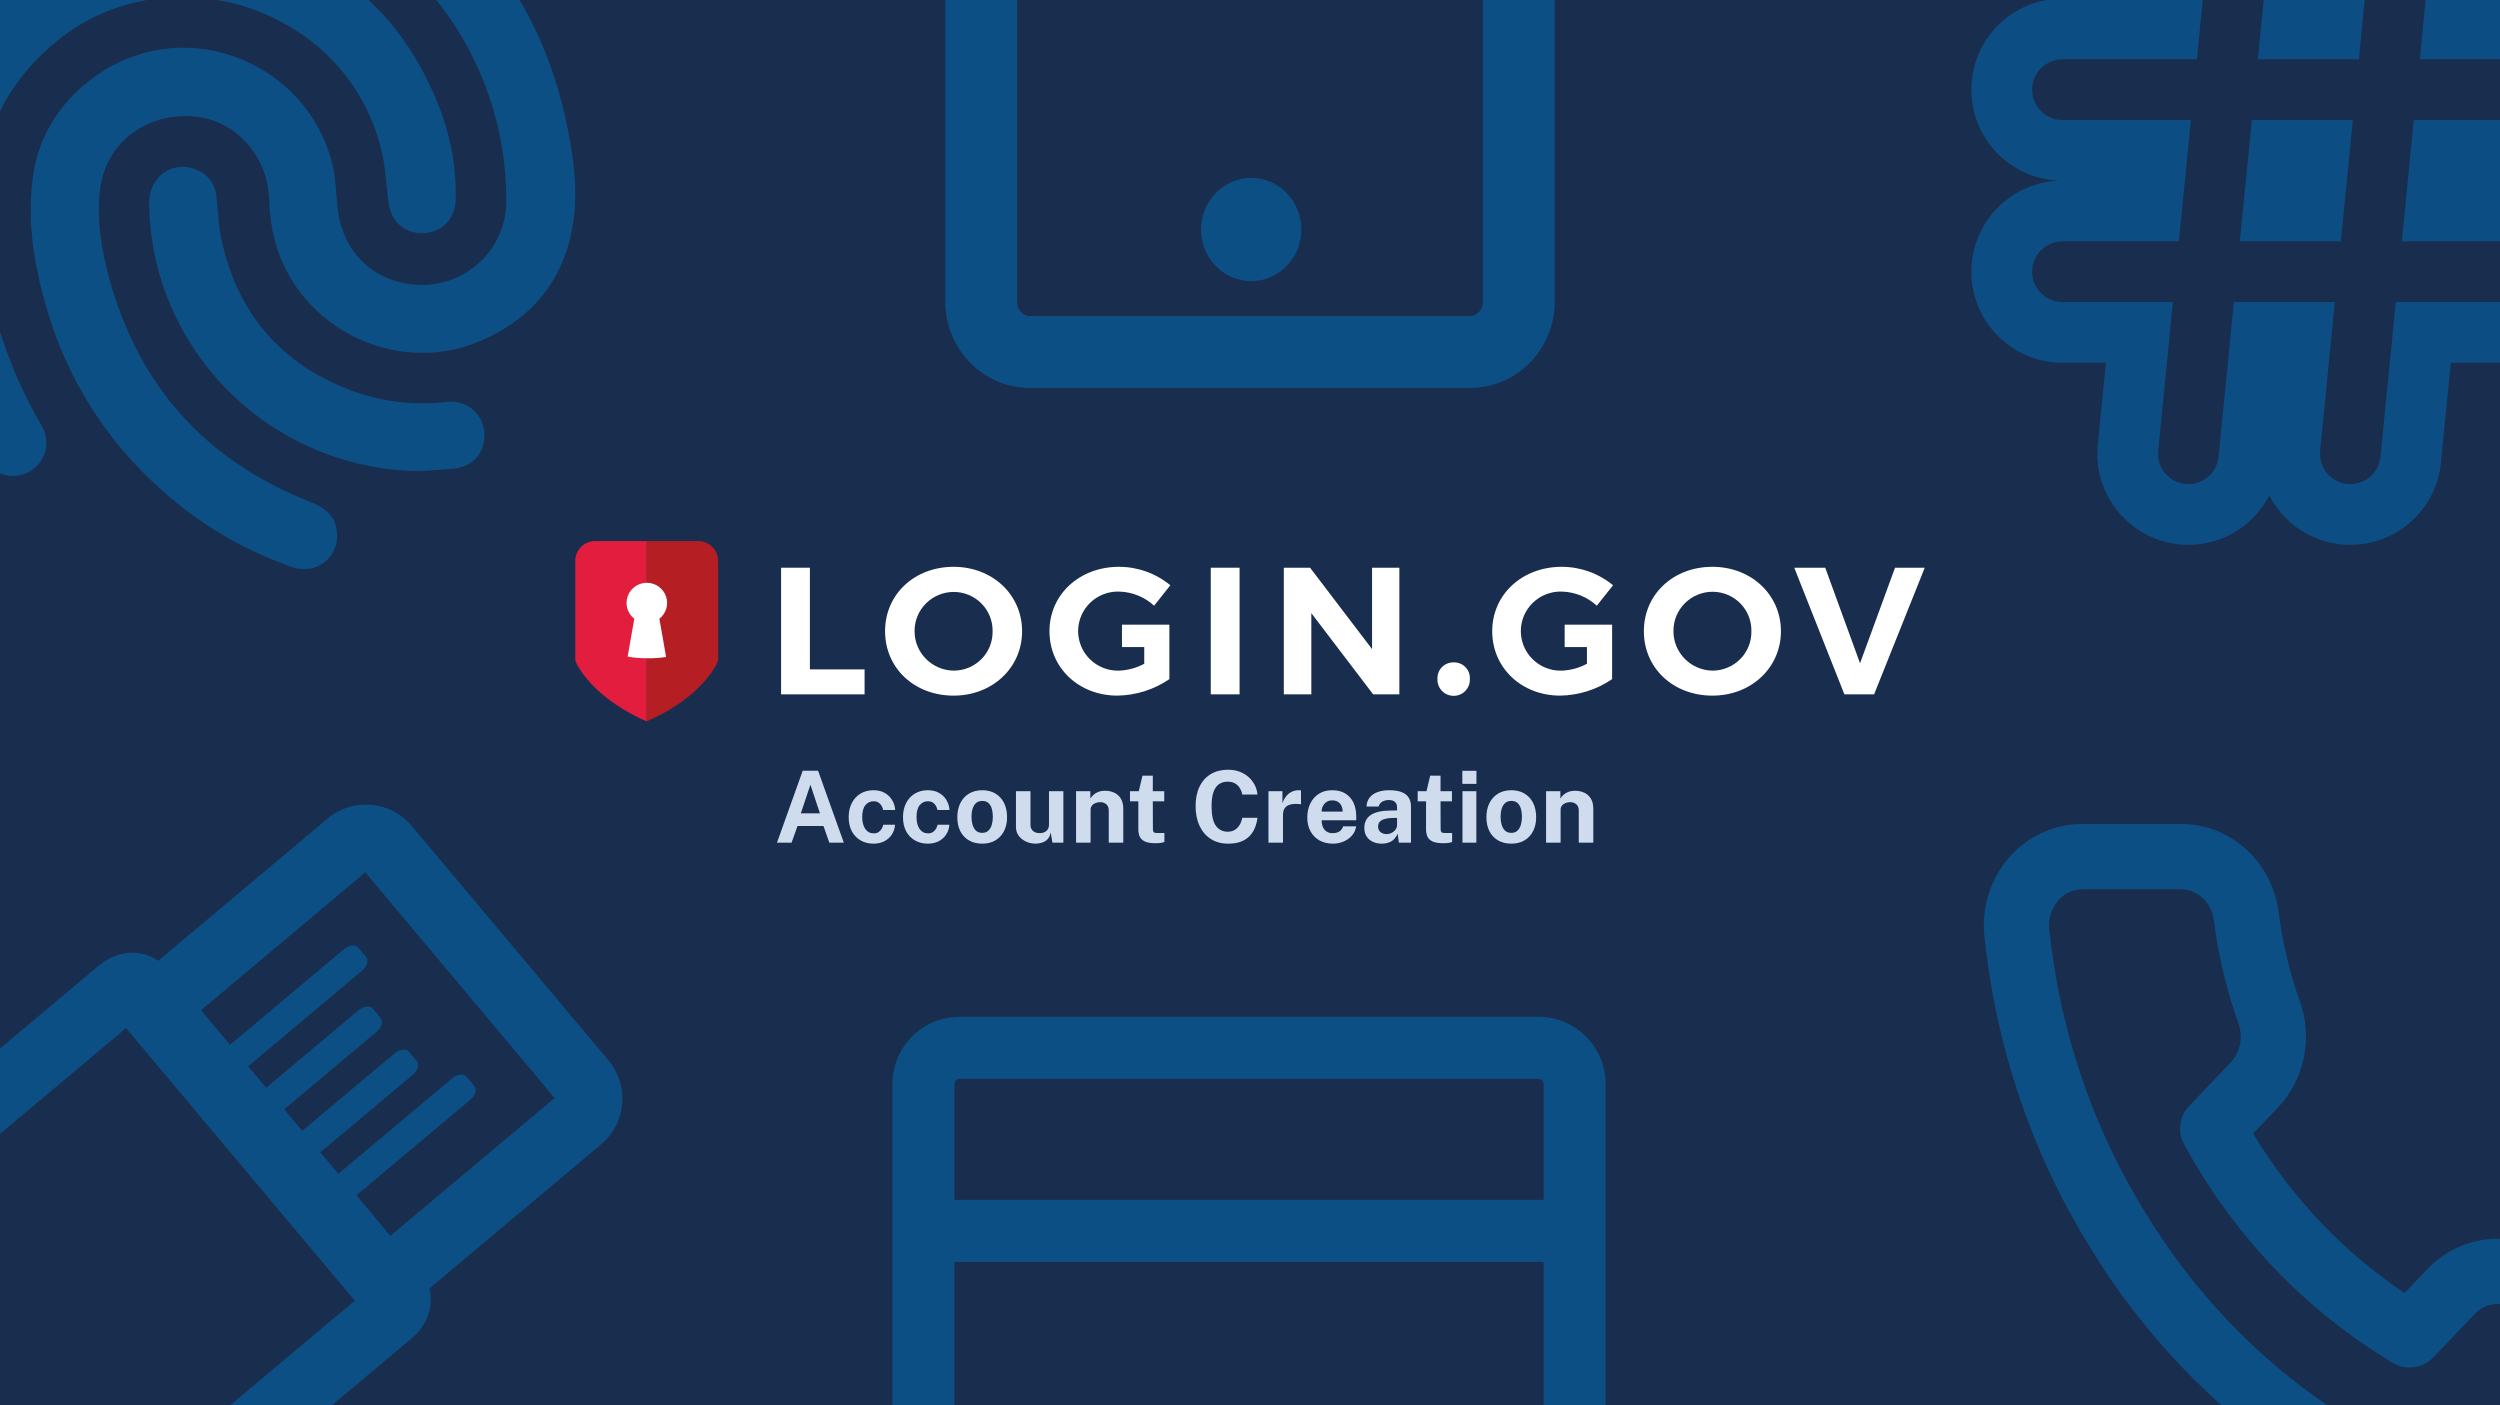 <svg width="804" height="452" viewBox="0 0 804 452" fill="none" xmlns="http://www.w3.org/2000/svg">
<rect x="0" y="0" width="804" height="452" fill="#808080" stroke="none"/>
<g clip-path="url(#clip0_502_11472)">
<rect width="804" height="452" fill="white"/>
<rect width="804" height="452" fill="#192D4E"/>
<path opacity="0.5" fill-rule="evenodd" clip-rule="evenodd" d="M663.277 -0.445C647.108 -0.445 634 12.663 634 28.832C634 44.995 647.099 58.099 663.26 58.108C647.099 58.117 634 71.221 634 87.385C634 103.554 647.108 116.661 663.277 116.661H677.256L674.647 143.059C673.057 159.149 684.812 173.482 700.902 175.072C713.209 176.289 724.487 169.698 729.823 159.333C734.221 167.862 742.719 174.058 752.98 175.072C769.071 176.663 783.404 164.908 784.994 148.817L788.172 116.661H813.723C829.892 116.661 843 103.554 843 87.385C843 71.221 829.902 58.117 813.74 58.108C829.902 58.099 843 44.995 843 28.832C843 12.663 829.892 -0.445 813.723 -0.445H799.744L802.353 -26.842C803.943 -42.933 792.188 -57.266 776.098 -58.856C763.791 -60.072 752.513 -53.482 747.177 -43.116C742.779 -51.646 734.281 -57.842 724.02 -58.856C707.929 -60.446 693.596 -48.691 692.006 -32.6L688.828 -0.445H663.277ZM663.28 19.07C657.89 19.07 653.521 23.439 653.521 28.828C653.521 34.218 657.89 38.587 663.28 38.587H704.587L700.729 77.623H663.28C657.89 77.623 653.521 81.992 653.521 87.381C653.521 92.771 657.89 97.14 663.28 97.14H698.801L694.074 144.975C693.543 150.338 697.462 155.116 702.825 155.646C708.189 156.176 712.967 152.258 713.497 146.894L718.413 97.14H750.878L746.151 144.975C745.621 150.338 749.54 155.116 754.903 155.646C760.267 156.176 765.044 152.258 765.574 146.894L770.491 97.14H813.727C819.117 97.14 823.486 92.771 823.486 87.381C823.486 81.992 819.117 77.623 813.727 77.623H772.42L776.278 38.587H813.727C819.117 38.587 823.486 34.218 823.486 28.828C823.486 23.439 819.117 19.07 813.727 19.07H778.206L782.934 -28.765C783.464 -34.129 779.545 -38.906 774.182 -39.436C768.818 -39.966 764.041 -36.048 763.511 -30.684L758.594 19.07H726.129L730.856 -28.765C731.386 -34.129 727.468 -38.906 722.104 -39.436C716.741 -39.966 711.963 -36.048 711.433 -30.684L706.516 19.07H663.28ZM720.342 77.623L724.2 38.587H756.665L752.807 77.623H720.342Z" fill="#0071BB"/>
<g opacity="0.5">
<path d="M-67 62.391C-66.307 28.102 -53.16 -2.796 -26.633 -27.659C-8.361 -44.946 14.902 -56.089 39.875 -59.515C74.356 -64.52 105.924 -56.93 133.944 -36.313C159.661 -17.39 175.498 8.127 182.112 39.247C184.285 49.445 185.824 59.818 184.52 70.203C182.171 88.915 171.867 102.176 154.562 109.626C126.554 121.683 93.694 104.305 87.737 74.542C87.058 71.118 86.665 67.645 86.563 64.157C86.14 49.901 75.378 38.194 61.762 37.388C46.595 36.475 33.93 46.217 32.18 60.917C31.005 70.636 32.591 80.331 35.199 89.768C44.703 124.163 66.05 148.067 99.392 161.235C104.032 163.071 107.78 165.48 108.332 170.895C108.601 172.737 108.378 174.618 107.688 176.348C106.998 178.078 105.864 179.598 104.399 180.756C102.934 181.913 101.19 182.668 99.34 182.945C97.49 183.221 95.6 183.01 93.858 182.332C78.316 176.929 64.022 168.474 51.823 157.469C34.206 141.855 21.416 121.575 14.945 98.996C10.821 84.716 8.436 70.144 10.833 55.257C14.111 34.897 31.98 18.606 52.504 15.787C77.011 12.408 102.117 28.722 107.275 54.672C108.121 58.941 108.109 63.362 108.673 67.7C110.553 82.225 121.749 91.909 136.423 91.616C143.394 91.457 150.034 88.622 154.954 83.703C159.874 78.783 162.693 72.161 162.821 65.221C163.034 42.525 155.748 20.388 142.087 2.216C128.425 -15.956 109.144 -29.156 87.209 -35.354C63.172 -42.066 39.346 -40.651 16.566 -30.29C-14.215 -16.256 -33.834 7.391 -42.176 40.019C-46.532 57.064 -46.288 74.952 -41.471 91.873C-40.437 95.569 -40.19 99.206 -42.54 102.504C-43.611 104.21 -45.154 105.571 -46.984 106.424C-48.814 107.277 -50.853 107.584 -52.855 107.31C-55.081 107.129 -57.187 106.233 -58.857 104.756C-60.527 103.28 -61.669 101.303 -62.113 99.124C-65.358 87.147 -67.001 74.796 -67 62.391Z" fill="#0071BB"/>
<path d="M-28.551 66.66C-28.551 33.376 -14.289 5.636 17.173 -12.116C34.028 -21.797 53.804 -25.161 72.931 -21.601C107.001 -15.519 129.934 4.034 141.953 36.23C145.139 45.028 146.707 54.326 146.581 63.678C146.581 69.887 142.646 74.39 136.959 74.916C130.792 75.489 126.033 71.887 125.023 65.56C124.154 60.111 124.142 54.485 122.861 49.188C120.913 40.373 117.077 32.081 111.615 24.878C106.153 17.675 99.193 11.73 91.211 7.449C80.932 1.712 69.287 -1.157 57.505 -0.854C43.004 -0.826 28.974 4.274 17.866 13.554C0.244 28.207 -7.498 47.047 -6.476 69.922C-5.415 93.465 1.37 116.4 13.296 136.758C14.488 138.671 15.041 140.909 14.878 143.154C14.715 145.398 13.844 147.535 12.389 149.257C10.933 150.979 8.969 152.2 6.775 152.744C4.581 153.289 2.271 153.129 0.173 152.288C-2.293 151.181 -4.374 149.37 -5.806 147.084C-16.935 128.062 -24.178 107.037 -27.118 85.219C-27.823 79.84 -27.952 74.366 -28.551 66.66Z" fill="#0071BB"/>
<path d="M135.399 151.527C116.999 151.442 99.089 145.616 84.189 134.868C69.289 124.121 58.15 108.994 52.338 91.615C49.551 83.211 48.073 74.432 47.956 65.582C47.827 56.472 56.027 51.034 63.899 54.905C65.455 55.628 66.796 56.743 67.787 58.14C68.778 59.537 69.385 61.167 69.55 62.869C70.16 67.769 70.243 72.786 71.324 77.581C76.599 100.971 90.403 117.133 112.995 125.6C122.812 129.257 133.37 130.508 143.776 129.248C145.184 129.074 146.614 129.181 147.981 129.562C149.348 129.943 150.625 130.591 151.739 131.468C152.852 132.346 153.778 133.434 154.464 134.672C155.151 135.909 155.583 137.269 155.735 138.674C156.358 145.317 152.211 150.264 145.608 150.755L135.399 151.527Z" fill="#0071BB"/>
</g>
<g opacity="0.5">
<path fill-rule="evenodd" clip-rule="evenodd" d="M331.272 -117.89C329.285 -117.89 327.11 -116.137 327.11 -113.268V97.031C327.11 99.9 329.285 101.653 331.272 101.653H472.728C474.715 101.653 476.89 99.9 476.89 97.031V-113.268C476.89 -116.137 474.715 -117.89 472.728 -117.89H331.272ZM304 -113.268C304 -128.268 315.899 -141 331.272 -141H472.728C488.101 -141 500 -128.268 500 -113.268V97.031C500 112.031 488.101 124.763 472.728 124.763H331.272C315.899 124.763 304 112.031 304 97.031V-113.268Z" fill="#0071BB"/>
<path d="M418.512 73.812C418.512 82.978 411.293 90.408 402.387 90.408C393.482 90.408 386.263 82.978 386.263 73.812C386.263 64.647 393.482 57.216 402.387 57.216C411.293 57.216 418.512 64.647 418.512 73.812Z" fill="#0071BB"/>
</g>
<g opacity="0.5">
<path fill-rule="evenodd" clip-rule="evenodd" d="M711.972 295.877C711.131 289.781 706.294 285.936 701.368 285.986L701.261 285.987H669.595C666.787 285.991 663.987 287.226 661.923 289.594C659.854 291.968 658.753 295.243 659.027 298.63C662.344 331.213 672.934 362.494 689.914 389.943L689.961 390.02C705.388 415.447 725.947 436.963 750.149 453.07L750.231 453.125C776.231 470.783 805.783 481.794 836.518 485.311C839.298 485.55 842.141 484.579 844.352 482.455C846.607 480.288 847.983 477.114 847.97 473.676L847.97 473.636V440.465C847.97 440.382 847.971 440.299 847.973 440.216C848.122 433.926 843.803 429.164 838.809 428.405C827.873 426.89 817.141 424.087 806.818 420.052L806.793 420.043C803.123 418.598 798.908 419.451 795.927 422.525L782.541 436.543C779.163 440.082 773.787 440.816 769.584 438.313C741.491 421.583 718.293 397.26 702.386 367.962C700.211 363.957 700.871 359.006 704.018 355.709L717.403 341.692C720.415 338.488 721.481 333.561 719.89 329.128L719.882 329.105C716.057 318.371 713.405 307.224 711.972 295.877ZM701.212 265.001C717.446 264.866 730.636 277.266 732.774 293.11L732.786 293.202C734.028 303.063 736.33 312.741 739.646 322.051C743.847 333.769 741.209 347.046 732.644 356.117L732.604 356.159L724.602 364.54C737.067 385.217 753.703 402.723 773.293 415.841L780.812 407.966C789.549 398.918 802.714 395.891 814.466 400.51C823.278 403.953 832.427 406.339 841.739 407.625L841.837 407.639C858.013 410.029 869.272 424.489 868.955 440.578V473.618C868.984 482.625 865.394 491.339 858.892 497.587C852.363 503.86 843.495 507.051 834.458 506.196C834.43 506.193 834.401 506.19 834.373 506.187C834.335 506.183 834.298 506.179 834.261 506.175C800.078 502.285 767.274 490.059 738.48 470.512C711.695 452.677 689.023 428.917 672.043 400.944C653.366 370.737 641.761 336.381 638.139 300.658L638.125 300.501C637.352 291.548 640.194 282.585 646.103 275.806C652.03 269.006 660.532 265.012 669.576 265.001L669.588 265.001L701.212 265.001Z" fill="#0071BB"/>
</g>
<g opacity="0.5">
<path fill-rule="evenodd" clip-rule="evenodd" d="M138.006 421.877C138.947 418.501 138.995 413.487 135.463 409.277L53.134 311.161C49.601 306.951 44.655 306.128 41.167 306.469C37.619 306.815 34.368 308.357 31.814 310.501L-56.739 384.805C-66.272 392.804 -67.515 407.017 -59.516 416.55L12.113 501.914C20.112 511.448 34.325 512.691 43.858 504.692L132.411 430.387C134.965 428.244 137.048 425.311 138.006 421.877ZM114.968 417.57L30.34 488.581C29.704 489.114 28.757 489.031 28.224 488.396L-43.405 403.032C-43.939 402.396 -43.856 401.449 -43.22 400.916L41.408 329.904L114.968 417.57Z" fill="#0071BB"/>
<path fill-rule="evenodd" clip-rule="evenodd" d="M193.341 368.007C201.437 361.213 202.493 349.143 195.7 341.047L132.37 265.573C125.577 257.477 113.506 256.421 105.41 263.215L34.146 323.013L122.077 427.804L193.341 368.007ZM178.371 353.114L124.669 398.175L63.775 325.605L117.477 280.543L178.371 353.114Z" fill="#0071BB"/>
<path fill-rule="evenodd" clip-rule="evenodd" d="M134.056 341.266L131.481 338.197C130.589 337.134 128.52 337.402 126.86 338.795L88.356 371.104L94.161 378.022L132.665 345.713C134.326 344.32 134.948 342.329 134.056 341.266Z" fill="#0071BB"/>
<path fill-rule="evenodd" clip-rule="evenodd" d="M122.453 327.412L119.877 324.343C118.985 323.28 116.917 323.548 115.256 324.941L76.752 357.25L82.557 364.168L121.062 331.859C122.722 330.466 123.345 328.475 122.453 327.412Z" fill="#0071BB"/>
<path fill-rule="evenodd" clip-rule="evenodd" d="M152.575 349.292L150 346.223C149.108 345.16 147.046 345.422 145.394 346.808L99.956 384.935L105.762 391.853L151.199 353.727C152.851 352.341 153.467 350.355 152.575 349.292Z" fill="#0071BB"/>
<path fill-rule="evenodd" clip-rule="evenodd" d="M117.764 307.783L115.189 304.714C114.297 303.651 112.234 303.913 110.582 305.299L65.145 343.426L70.95 350.344L116.388 312.217C118.04 310.831 118.656 308.846 117.764 307.783Z" fill="#0071BB"/>
</g>
<g opacity="0.5">
<path fill-rule="evenodd" clip-rule="evenodd" d="M308.608 346.946C307.69 346.946 306.946 347.69 306.946 348.608V385.867H496.428V348.608C496.428 347.69 495.684 346.946 494.766 346.946H308.608ZM516.374 348.608C516.374 336.674 506.7 327 494.766 327H308.608C296.674 327 287 336.674 287 348.608V478.392C287 490.326 296.674 500 308.608 500H494.766C506.7 500 516.374 490.326 516.374 478.392V348.608ZM496.428 405.813H306.946V478.392C306.946 479.31 307.69 480.054 308.608 480.054H494.766C495.684 480.054 496.428 479.31 496.428 478.392V405.813Z" fill="#0071BB"/>
</g>
<path d="M249.88 271L258.152 247.864H263.096L271.368 271H266.712L264.824 265.64H256.488L254.568 271H249.88ZM257.544 261.56H263.688L260.632 252.36L257.544 261.56ZM280.919 271.32C279.383 271.32 278.012 270.979 276.807 270.296C275.601 269.613 274.652 268.637 273.959 267.368C273.276 266.088 272.935 264.563 272.935 262.792C272.935 261.085 273.265 259.581 273.927 258.28C274.588 256.979 275.516 255.965 276.711 255.24C277.916 254.504 279.319 254.136 280.919 254.136C282.305 254.136 283.5 254.419 284.503 254.984C285.516 255.549 286.311 256.312 286.887 257.272C287.473 258.232 287.809 259.304 287.895 260.488H284.007C283.932 260.051 283.777 259.619 283.543 259.192C283.308 258.755 282.977 258.397 282.551 258.12C282.124 257.832 281.591 257.688 280.951 257.688C279.863 257.688 278.977 258.109 278.295 258.952C277.623 259.784 277.287 261.053 277.287 262.76C277.287 264.371 277.617 265.651 278.279 266.6C278.94 267.539 279.863 268.008 281.047 268.008C281.676 268.008 282.199 267.853 282.615 267.544C283.041 267.235 283.372 266.867 283.607 266.44C283.841 266.003 283.991 265.597 284.055 265.224H287.847C287.772 266.365 287.441 267.4 286.855 268.328C286.268 269.245 285.468 269.976 284.455 270.52C283.452 271.053 282.273 271.32 280.919 271.32ZM298.388 271.32C296.852 271.32 295.481 270.979 294.276 270.296C293.07 269.613 292.121 268.637 291.428 267.368C290.745 266.088 290.404 264.563 290.404 262.792C290.404 261.085 290.734 259.581 291.396 258.28C292.057 256.979 292.985 255.965 294.18 255.24C295.385 254.504 296.788 254.136 298.388 254.136C299.774 254.136 300.969 254.419 301.972 254.984C302.985 255.549 303.78 256.312 304.356 257.272C304.942 258.232 305.278 259.304 305.364 260.488H301.476C301.401 260.051 301.246 259.619 301.012 259.192C300.777 258.755 300.446 258.397 300.02 258.12C299.593 257.832 299.06 257.688 298.42 257.688C297.332 257.688 296.446 258.109 295.764 258.952C295.092 259.784 294.756 261.053 294.756 262.76C294.756 264.371 295.086 265.651 295.748 266.6C296.409 267.539 297.332 268.008 298.516 268.008C299.145 268.008 299.668 267.853 300.084 267.544C300.51 267.235 300.841 266.867 301.076 266.44C301.31 266.003 301.46 265.597 301.524 265.224H305.316C305.241 266.365 304.91 267.4 304.324 268.328C303.737 269.245 302.937 269.976 301.924 270.52C300.921 271.053 299.742 271.32 298.388 271.32ZM315.872 271.32C314.251 271.32 312.838 270.973 311.632 270.28C310.438 269.587 309.51 268.605 308.848 267.336C308.198 266.067 307.872 264.563 307.872 262.824C307.872 261.085 308.198 259.565 308.848 258.264C309.51 256.963 310.438 255.949 311.632 255.224C312.838 254.499 314.256 254.136 315.888 254.136C317.52 254.136 318.934 254.493 320.128 255.208C321.323 255.912 322.246 256.915 322.896 258.216C323.547 259.517 323.872 261.053 323.872 262.824C323.872 264.488 323.552 265.96 322.912 267.24C322.283 268.509 321.371 269.507 320.176 270.232C318.992 270.957 317.558 271.32 315.872 271.32ZM315.888 267.848C316.71 267.848 317.371 267.608 317.872 267.128C318.374 266.648 318.736 266.019 318.96 265.24C319.184 264.451 319.296 263.592 319.296 262.664C319.296 261.789 319.195 260.963 318.992 260.184C318.79 259.405 318.438 258.776 317.936 258.296C317.435 257.816 316.752 257.576 315.888 257.576C315.067 257.576 314.4 257.805 313.888 258.264C313.387 258.712 313.019 259.325 312.784 260.104C312.55 260.872 312.432 261.725 312.432 262.664C312.432 263.528 312.539 264.36 312.752 265.16C312.966 265.949 313.323 266.595 313.824 267.096C314.326 267.597 315.014 267.848 315.888 267.848ZM333.034 271.32C332.266 271.32 331.508 271.203 330.762 270.968C330.026 270.733 329.354 270.387 328.746 269.928C328.138 269.469 327.647 268.904 327.274 268.232C326.911 267.56 326.73 266.781 326.73 265.896V254.456H331.402V265.304C331.402 266.072 331.652 266.701 332.154 267.192C332.655 267.683 333.391 267.928 334.362 267.928C335.279 267.928 336.004 267.693 336.538 267.224C337.082 266.744 337.354 266.077 337.354 265.224V254.456H341.978V271H338.458L337.914 267.72C337.722 268.691 337.359 269.437 336.826 269.96C336.303 270.472 335.7 270.824 335.018 271.016C334.346 271.219 333.684 271.32 333.034 271.32ZM346.062 271V254.456H350.655V256.792C350.911 256.387 351.241 255.997 351.647 255.624C352.063 255.24 352.585 254.925 353.215 254.68C353.844 254.435 354.591 254.312 355.455 254.312C356.468 254.312 357.412 254.509 358.287 254.904C359.172 255.299 359.887 255.923 360.431 256.776C360.975 257.619 361.247 258.723 361.247 260.088V271H356.575V260.664C356.575 259.768 356.308 259.096 355.775 258.648C355.241 258.2 354.591 257.976 353.823 257.976C353.311 257.976 352.815 258.067 352.335 258.248C351.865 258.429 351.481 258.701 351.183 259.064C350.884 259.427 350.735 259.875 350.735 260.408V271H346.062ZM371.574 271.176C370.112 271.176 368.982 270.989 368.182 270.616C367.392 270.243 366.843 269.72 366.534 269.048C366.235 268.376 366.086 267.597 366.086 266.712V257.704H363.398V254.456H366.23L367.414 249.464H370.742V254.44H374.422V257.704H370.742L370.774 266.52C370.774 266.925 370.822 267.229 370.918 267.432C371.024 267.624 371.184 267.752 371.398 267.816C371.622 267.869 371.904 267.896 372.246 267.896H374.47V270.776C374.246 270.872 373.91 270.963 373.462 271.048C373.014 271.133 372.384 271.176 371.574 271.176ZM394.985 271.32C392.83 271.32 390.969 270.819 389.401 269.816C387.833 268.813 386.622 267.405 385.769 265.592C384.926 263.779 384.505 261.661 384.505 259.24C384.505 256.808 384.926 254.723 385.769 252.984C386.611 251.235 387.817 249.891 389.385 248.952C390.953 248.013 392.819 247.544 394.985 247.544C396.723 247.544 398.27 247.896 399.625 248.6C400.99 249.293 402.089 250.243 402.921 251.448C403.763 252.653 404.259 254.013 404.409 255.528H399.513C399.363 254.728 399.091 254.019 398.697 253.4C398.302 252.771 397.785 252.28 397.145 251.928C396.505 251.565 395.737 251.384 394.841 251.384C393.763 251.384 392.835 251.645 392.057 252.168C391.278 252.691 390.681 253.533 390.265 254.696C389.849 255.859 389.641 257.395 389.641 259.304C389.641 262.184 390.099 264.269 391.017 265.56C391.945 266.84 393.219 267.48 394.841 267.48C395.737 267.48 396.505 267.277 397.145 266.872C397.785 266.456 398.302 265.912 398.697 265.24C399.091 264.557 399.363 263.811 399.513 263H404.409C404.27 264.099 404.003 265.149 403.609 266.152C403.214 267.144 402.654 268.029 401.929 268.808C401.203 269.587 400.27 270.2 399.129 270.648C397.987 271.096 396.606 271.32 394.985 271.32ZM407.938 271V254.456H412.434V258.376C412.7 257.533 413.074 256.797 413.554 256.168C414.044 255.528 414.636 255.032 415.33 254.68C416.023 254.317 416.807 254.136 417.682 254.136C417.831 254.136 417.97 254.147 418.098 254.168C418.236 254.179 418.338 254.2 418.402 254.232V258.68C418.306 258.637 418.188 258.611 418.05 258.6C417.922 258.589 417.804 258.579 417.698 258.568C416.78 258.493 415.996 258.52 415.345 258.648C414.695 258.776 414.167 258.995 413.762 259.304C413.356 259.613 413.063 259.992 412.882 260.44C412.7 260.888 412.61 261.389 412.61 261.944V271H407.938ZM428.694 271.32C427.051 271.32 425.606 270.979 424.358 270.296C423.12 269.603 422.155 268.627 421.462 267.368C420.768 266.109 420.422 264.627 420.422 262.92C420.422 261.267 420.736 259.779 421.366 258.456C422.006 257.123 422.923 256.072 424.118 255.304C425.312 254.525 426.758 254.136 428.454 254.136C430.139 254.136 431.552 254.493 432.694 255.208C433.835 255.912 434.699 256.899 435.286 258.168C435.872 259.427 436.166 260.883 436.166 262.536V263.8H425.046C425.046 264.643 425.184 265.379 425.462 266.008C425.739 266.627 426.139 267.107 426.662 267.448C427.195 267.779 427.835 267.944 428.582 267.944C429.382 267.944 430.08 267.773 430.678 267.432C431.275 267.091 431.696 266.531 431.942 265.752H436.15C435.958 266.925 435.488 267.928 434.742 268.76C433.995 269.592 433.088 270.227 432.022 270.664C430.955 271.101 429.846 271.32 428.694 271.32ZM425.046 261.016H431.798C431.798 260.355 431.67 259.747 431.414 259.192C431.168 258.637 430.795 258.2 430.294 257.88C429.803 257.56 429.184 257.4 428.438 257.4C427.723 257.4 427.11 257.576 426.598 257.928C426.096 258.269 425.707 258.717 425.43 259.272C425.163 259.827 425.035 260.408 425.046 261.016ZM444.35 271.32C443.304 271.32 442.355 271.123 441.502 270.728C440.659 270.333 439.992 269.763 439.502 269.016C439.011 268.259 438.766 267.341 438.766 266.264C438.766 264.451 439.443 263.075 440.798 262.136C442.152 261.187 444.291 260.696 447.214 260.664L449.294 260.632V259.64C449.294 258.883 449.07 258.301 448.622 257.896C448.184 257.48 447.496 257.277 446.558 257.288C445.886 257.299 445.24 257.459 444.622 257.768C444.014 258.077 443.592 258.616 443.358 259.384H439.47C439.534 258.189 439.88 257.208 440.51 256.44C441.15 255.661 442.008 255.085 443.086 254.712C444.163 254.328 445.395 254.136 446.782 254.136C448.467 254.136 449.822 254.349 450.846 254.776C451.87 255.192 452.611 255.795 453.07 256.584C453.539 257.363 453.774 258.291 453.774 259.368V271H449.87L449.486 268.152C448.92 269.347 448.211 270.173 447.358 270.632C446.515 271.091 445.512 271.32 444.35 271.32ZM445.934 268.248C446.35 268.248 446.755 268.173 447.15 268.024C447.555 267.864 447.918 267.656 448.238 267.4C448.558 267.133 448.808 266.835 448.99 266.504C449.182 266.173 449.283 265.832 449.294 265.48V263.032L447.614 263.064C446.835 263.075 446.11 263.171 445.438 263.352C444.766 263.523 444.222 263.805 443.806 264.2C443.4 264.595 443.198 265.128 443.198 265.8C443.198 266.568 443.459 267.171 443.982 267.608C444.515 268.035 445.166 268.248 445.934 268.248ZM464.105 271.176C462.643 271.176 461.513 270.989 460.713 270.616C459.923 270.243 459.374 269.72 459.065 269.048C458.766 268.376 458.617 267.597 458.617 266.712V257.704H455.929V254.456H458.761L459.945 249.464H463.273V254.44H466.953V257.704H463.273L463.305 266.52C463.305 266.925 463.353 267.229 463.449 267.432C463.555 267.624 463.715 267.752 463.929 267.816C464.153 267.869 464.435 267.896 464.777 267.896H467.001V270.776C466.777 270.872 466.441 270.963 465.993 271.048C465.545 271.133 464.915 271.176 464.105 271.176ZM470.329 271V254.456H474.793V271H470.329ZM470.281 252.088V247.88H474.825V252.088H470.281ZM486.029 271.32C484.407 271.32 482.994 270.973 481.789 270.28C480.594 269.587 479.666 268.605 479.005 267.336C478.354 266.067 478.029 264.563 478.029 262.824C478.029 261.085 478.354 259.565 479.005 258.264C479.666 256.963 480.594 255.949 481.789 255.224C482.994 254.499 484.413 254.136 486.045 254.136C487.677 254.136 489.09 254.493 490.285 255.208C491.479 255.912 492.402 256.915 493.053 258.216C493.703 259.517 494.029 261.053 494.029 262.824C494.029 264.488 493.709 265.96 493.069 267.24C492.439 268.509 491.527 269.507 490.333 270.232C489.149 270.957 487.714 271.32 486.029 271.32ZM486.045 267.848C486.866 267.848 487.527 267.608 488.029 267.128C488.53 266.648 488.893 266.019 489.117 265.24C489.341 264.451 489.453 263.592 489.453 262.664C489.453 261.789 489.351 260.963 489.149 260.184C488.946 259.405 488.594 258.776 488.093 258.296C487.591 257.816 486.909 257.576 486.045 257.576C485.223 257.576 484.557 257.805 484.045 258.264C483.543 258.712 483.175 259.325 482.941 260.104C482.706 260.872 482.589 261.725 482.589 262.664C482.589 263.528 482.695 264.36 482.909 265.16C483.122 265.949 483.479 266.595 483.981 267.096C484.482 267.597 485.17 267.848 486.045 267.848ZM497.219 271V254.456H501.811V256.792C502.067 256.387 502.397 255.997 502.803 255.624C503.219 255.24 503.741 254.925 504.371 254.68C505 254.435 505.747 254.312 506.611 254.312C507.624 254.312 508.568 254.509 509.443 254.904C510.328 255.299 511.043 255.923 511.587 256.776C512.131 257.619 512.403 258.723 512.403 260.088V271H507.731V260.664C507.731 259.768 507.464 259.096 506.931 258.648C506.397 258.2 505.747 257.976 504.979 257.976C504.467 257.976 503.971 258.067 503.491 258.248C503.021 258.429 502.637 258.701 502.339 259.064C502.04 259.427 501.891 259.875 501.891 260.408V271H497.219Z" fill="#CEDCED"/>
<path d="M609.443 182.576L598.19 213.302L586.992 182.576H577.032L593.154 223.3H602.711L619 182.576H609.443Z" fill="white"/>
<path fill-rule="evenodd" clip-rule="evenodd" d="M528.667 203C528.667 191.069 538.181 182.286 550.7 182.286C563.247 182.286 572.748 191.303 572.748 203C572.748 214.697 563.233 223.714 550.7 223.714C538.167 223.714 528.667 214.931 528.667 203ZM538.181 202.945C538.143 209.928 543.806 215.624 550.839 215.677C554.184 215.648 557.378 214.292 559.709 211.91C562.04 209.529 563.314 206.32 563.247 203C563.318 199.678 562.046 196.465 559.714 194.081C557.383 191.696 554.187 190.338 550.839 190.309C547.467 190.298 544.23 191.628 541.852 194.002C539.473 196.376 538.151 199.596 538.181 202.945Z" fill="white"/>
<path d="M502.279 190.254C506.462 190.357 510.464 191.973 513.532 194.797L518.749 188.224C514.124 184.398 508.298 182.297 502.279 182.286C489.495 182.286 479.897 191.193 479.897 203C479.897 214.807 489.342 223.714 501.764 223.714C507.733 223.615 513.539 221.771 518.456 218.411V200.901H503.197V208.096H510.361V213.468C507.888 214.797 505.144 215.552 502.334 215.677C497.659 215.83 493.272 213.441 490.888 209.445C488.505 205.449 488.505 200.481 490.888 196.486C493.272 192.49 497.659 190.101 502.334 190.254H502.279Z" fill="white"/>
<path d="M467.503 213.026C466.084 212.989 464.714 213.542 463.724 214.552C462.734 215.561 462.213 216.935 462.287 218.342C462.187 220.254 463.158 222.064 464.811 223.049C466.463 224.034 468.529 224.034 470.182 223.049C471.835 222.064 472.805 220.254 472.706 218.342C472.792 216.934 472.278 215.555 471.287 214.543C470.297 213.531 468.923 212.98 467.503 213.026Z" fill="white"/>
<path d="M441.255 208.759L421.321 182.576H412.878V223.3H421.725V197.186L441.602 223.3H450.032V182.576H441.255V208.759Z" fill="white"/>
<rect x="389.383" y="182.576" width="9.264" height="40.724" fill="white"/>
<path d="M359.907 190.254C364.091 190.357 368.092 191.973 371.161 194.797L376.377 188.224C371.753 184.398 365.927 182.297 359.907 182.286C347.124 182.286 337.512 191.193 337.512 203C337.512 214.807 346.957 223.714 359.379 223.714C365.347 223.615 371.154 221.771 376.071 218.411V200.901H360.826V208.096H367.989V213.468C365.516 214.797 362.772 215.552 359.963 215.677C355.288 215.83 350.9 213.441 348.517 209.445C346.134 205.449 346.134 200.481 348.517 196.486C350.9 192.49 355.288 190.101 359.963 190.254H359.907Z" fill="white"/>
<path fill-rule="evenodd" clip-rule="evenodd" d="M284.639 203C284.639 191.069 294.154 182.286 306.673 182.286C319.22 182.286 328.707 191.303 328.707 203C328.707 214.697 319.22 223.714 306.673 223.714C294.126 223.714 284.639 214.931 284.639 203ZM294.126 203C294.118 209.962 299.772 215.624 306.784 215.677C310.134 215.656 313.335 214.302 315.672 211.92C318.009 209.538 319.287 206.325 319.22 203C319.276 199.682 317.993 196.48 315.657 194.107C313.321 191.733 310.126 190.386 306.784 190.364C303.411 190.353 300.174 191.683 297.796 194.057C295.418 196.431 294.096 199.652 294.126 203Z" fill="white"/>
<path d="M260.463 182.576H251.199V223.3H278.046V215.277H260.463V182.576Z" fill="white"/>
<path d="M224.547 174H207.979V232C223.698 225.095 229.193 216.147 230.584 213.357C230.845 212.824 230.978 212.238 230.973 211.645V180.38C230.973 178.688 230.296 177.065 229.091 175.869C227.886 174.672 226.251 174 224.547 174Z" fill="#B51E23"/>
<path d="M191.426 174C187.877 174 185 176.856 185 180.38V211.645C184.995 212.238 185.128 212.824 185.389 213.357C186.78 216.119 192.345 225.137 207.98 232V174H191.426Z" fill="#E21D3E"/>
<path d="M212.055 198.995C214.24 197.289 215.096 194.395 214.186 191.786C213.277 189.178 210.802 187.429 208.021 187.429C205.241 187.429 202.766 189.178 201.857 191.786C200.947 194.395 201.802 197.289 203.987 198.995C203.264 203.055 202.55 207.115 201.845 211.175C203.871 211.522 205.924 211.698 207.98 211.7C210.065 211.742 212.15 211.603 214.211 211.286C213.488 207.143 212.82 203.083 212.055 198.995Z" fill="white"/>
</g>
<defs>
<clipPath id="clip0_502_11472">
<rect width="804" height="452" fill="white"/>
</clipPath>
</defs>
</svg>
